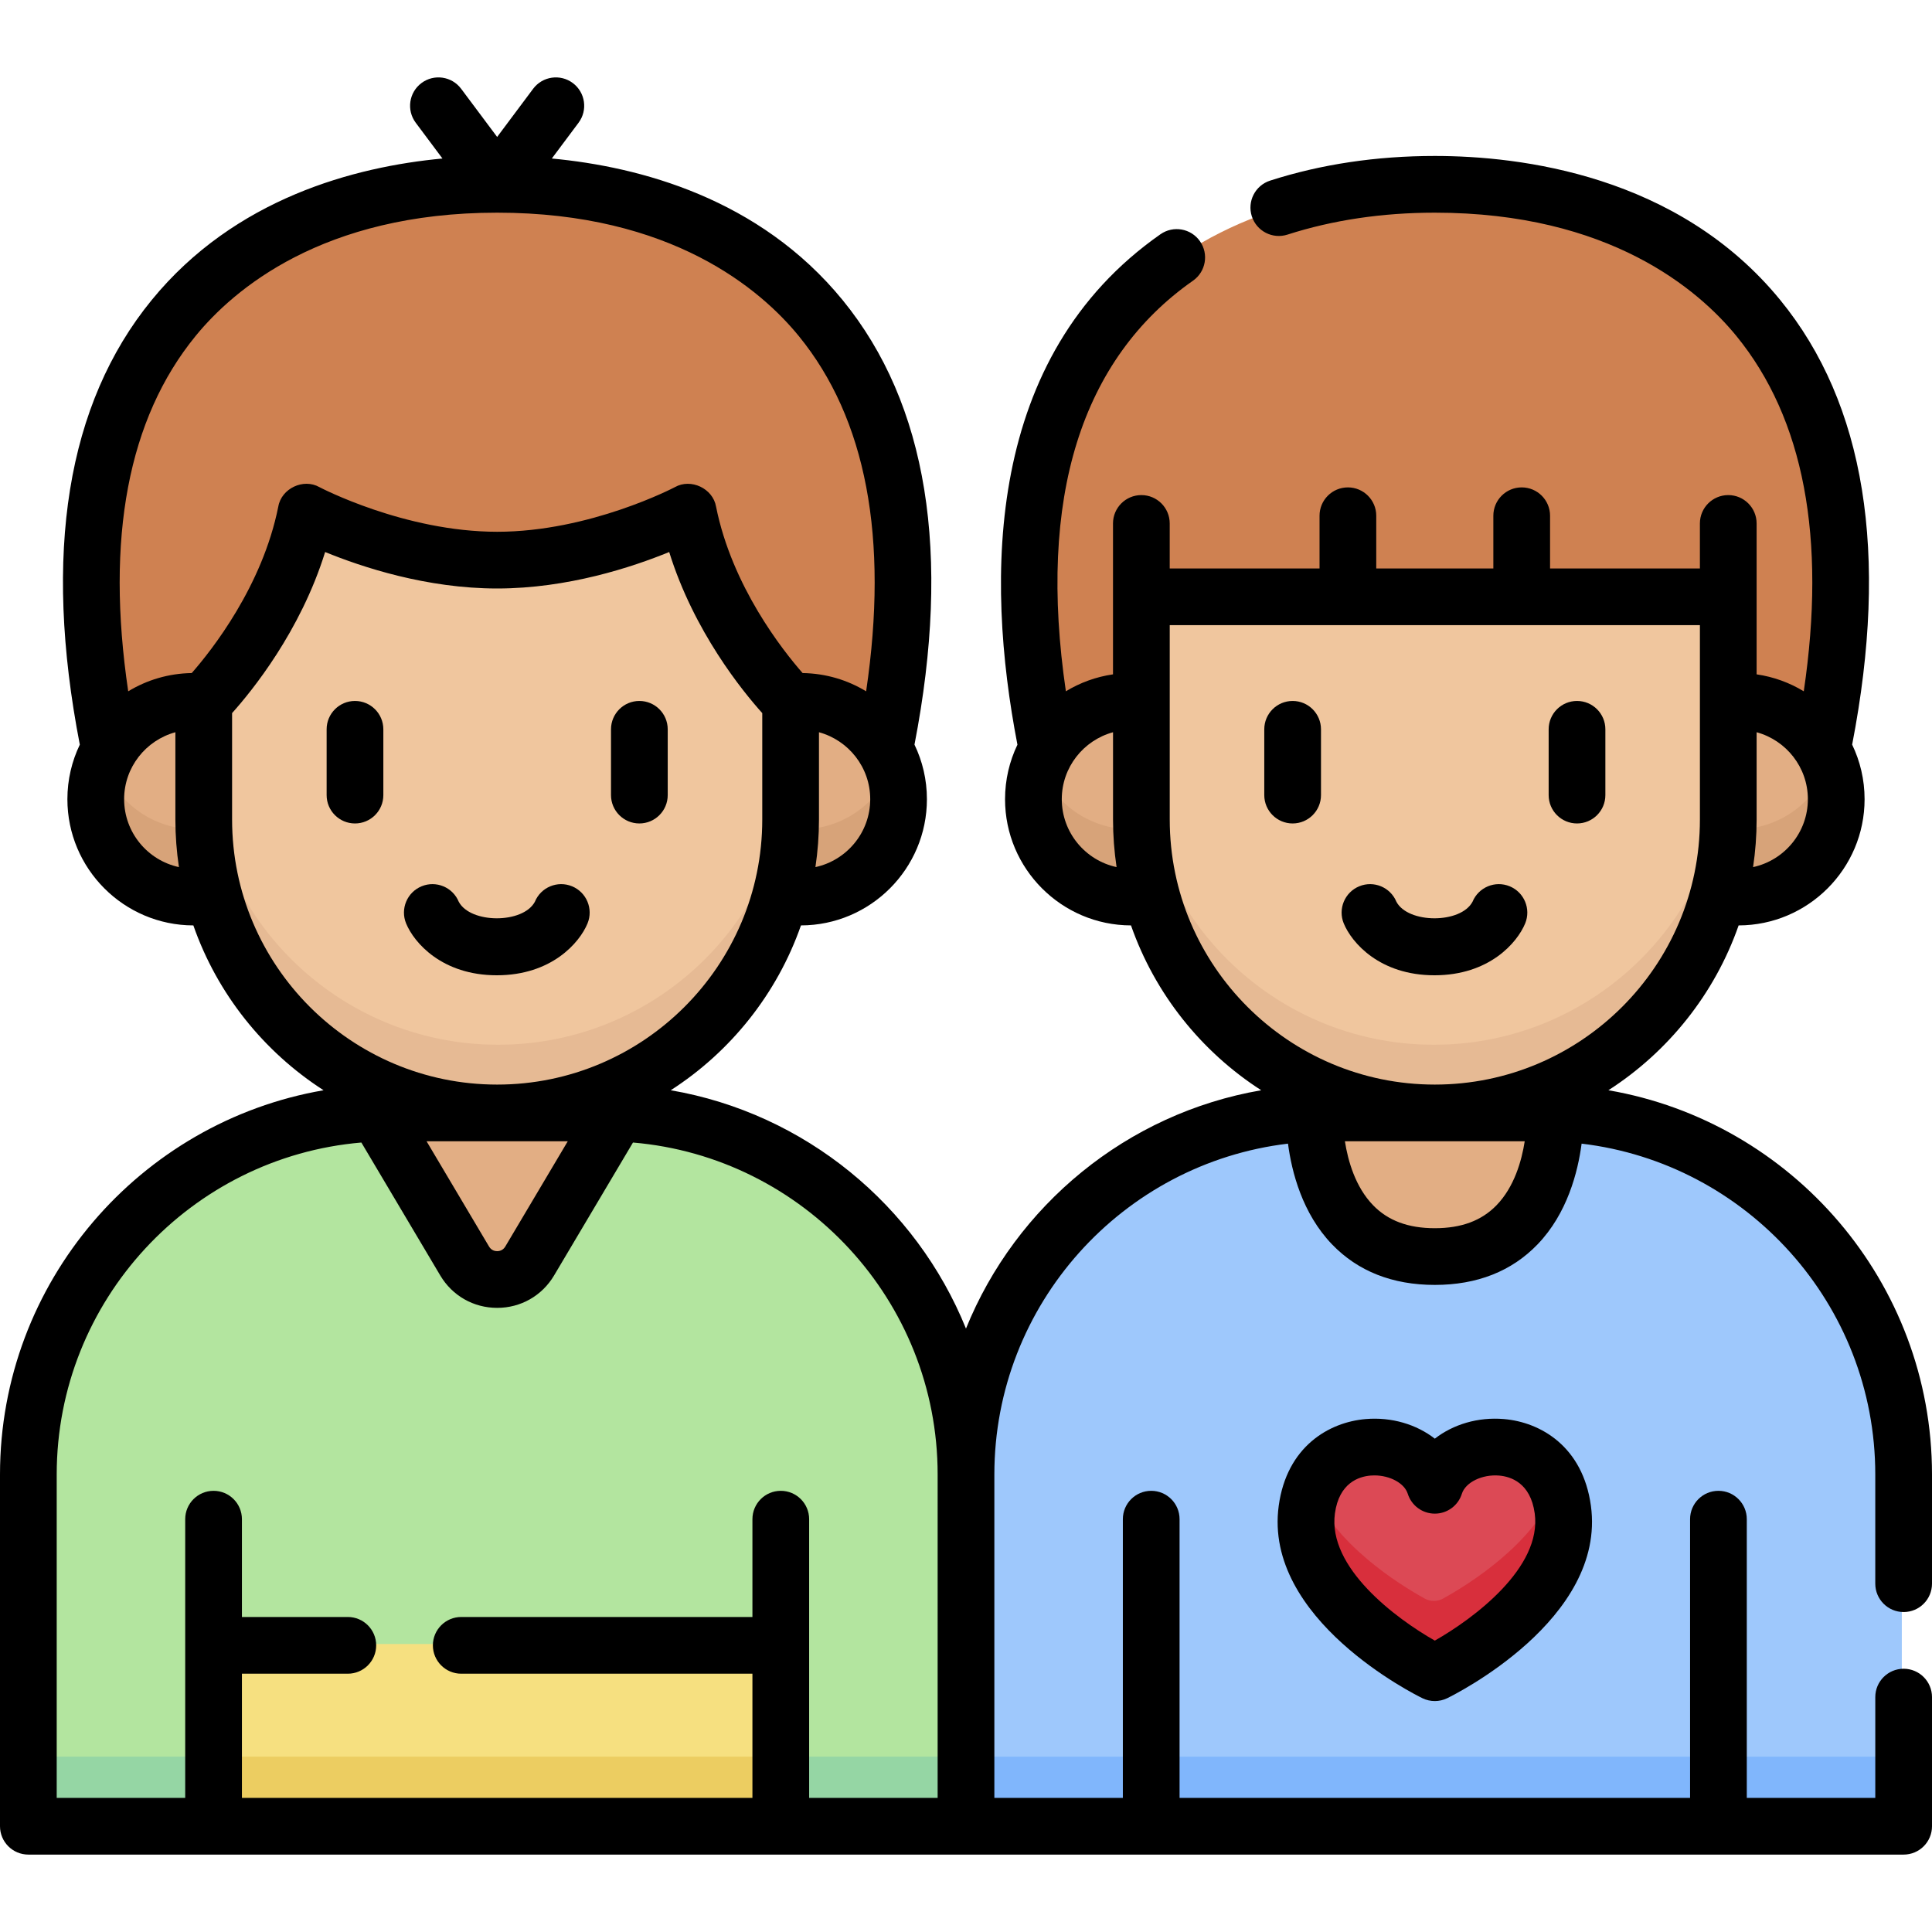 <svg id="Capa_1" enable-background="new 0 0 512 512" height="512" viewBox="0 0 512 512" width="512" xmlns="http://www.w3.org/2000/svg"><g><g><g><path d="m234.508 198.628c23.716-116.557-44.973-149.379-102.512-149.379s-126.228 32.822-102.512 149.379z" fill="#cf8151"/><path d="m54.385 217.251v-31.106c-.88-.09-1.772-.137-2.676-.137-14.293 0-25.879 11.586-25.879 25.88 0 14.293 11.586 25.879 25.879 25.879 1.808 0 3.573-.187 5.276-.54-1.693-6.375-2.6-13.069-2.6-19.976z" fill="#e2ae84"/><path d="m212.288 186.007c-.904 0-1.796.047-2.676.137v31.106c0 6.907-.907 13.601-2.6 19.975 1.704.353 3.468.54 5.276.54 14.293 0 25.879-11.587 25.879-25.879.001-14.292-11.586-25.879-25.879-25.879z" fill="#e2ae84"/><path d="m51.709 219.766c-11.128 0-20.613-7.024-24.269-16.879-1.04 2.803-1.61 5.835-1.61 9 0 14.293 11.586 25.879 25.879 25.879 1.808 0 3.573-.187 5.276-.54-1.498-5.641-2.378-11.534-2.561-17.602-.892.093-1.798.142-2.715.142z" fill="#d7a379"/><path d="m212.288 219.766c-.917 0-1.823-.049-2.715-.142-.183 6.068-1.063 11.961-2.561 17.602 1.704.353 3.468.54 5.276.54 14.293 0 25.879-11.587 25.879-25.879 0-3.165-.57-6.197-1.611-9-3.655 9.855-13.14 16.879-24.268 16.879z" fill="#d7a379"/><path d="m255.999 483.527h-248v-93.036c0-52.814 42.814-95.628 95.628-95.628h56.745c52.814 0 95.628 42.814 95.628 95.628v93.036z" fill="#b3e59f"/><path d="m7.999 465.527h248v18h-248z" fill="#95d6a4"/><path d="m123.397 334.025c3.875 6.528 13.324 6.528 17.199 0l23.203-39.094c-1.138-.04-2.279-.068-3.427-.068h-56.745c-1.15 0-2.293.028-3.433.068z" fill="#e2ae84"/><path d="m209.607 186.145s-21.279-21.221-27.073-50.183c0 0-23.753 12.688-50.538 12.688s-50.538-12.688-50.538-12.688c-5.793 28.96-27.07 50.18-27.072 50.183v31.106c0 42.865 34.749 77.613 77.613 77.613 42.865 0 77.613-34.748 77.613-77.613v-31.106z" fill="#f0c69e"/><path d="m131.999 276.864c-42.865 0-77.613-34.748-77.613-77.613v18c0 42.865 34.749 77.613 77.613 77.613 42.865 0 77.613-34.748 77.613-77.613v-18c0 42.864-34.749 77.613-77.613 77.613z" fill="#e6ba94"/><path d="m56.985 435.681h150.026v47.847h-150.026z" fill="#f6e080"/><path d="m56.985 465.527h150.026v18h-150.026z" fill="#eccd61"/></g><g><path d="m482.511 198.628c23.716-116.557-44.974-149.379-102.512-149.379s-126.229 32.822-102.513 149.379z" fill="#cf8151"/><path d="m302.388 217.251v-31.106c-.88-.09-1.772-.137-2.676-.137-14.293 0-25.879 11.586-25.879 25.88 0 14.293 11.586 25.879 25.879 25.879 1.808 0 3.573-.187 5.276-.54-1.693-6.375-2.6-13.069-2.6-19.976z" fill="#e2ae84"/><path d="m460.291 186.007c-.904 0-1.796.047-2.676.137v31.106c0 6.907-.907 13.601-2.6 19.975 1.704.353 3.468.54 5.276.54 14.293 0 25.879-11.587 25.879-25.879s-11.586-25.879-25.879-25.879z" fill="#e2ae84"/><path d="m299.712 219.766c-11.128 0-20.613-7.024-24.269-16.879-1.04 2.803-1.61 5.835-1.61 9 0 14.293 11.586 25.879 25.879 25.879 1.808 0 3.573-.187 5.276-.54-1.498-5.641-2.378-11.534-2.561-17.602-.893.093-1.798.142-2.715.142z" fill="#d7a379"/><path d="m460.291 219.766c-.917 0-1.823-.049-2.715-.142-.183 6.068-1.063 11.961-2.561 17.602 1.704.353 3.468.54 5.276.54 14.293 0 25.879-11.587 25.879-25.879 0-3.165-.571-6.197-1.611-9-3.656 9.855-13.141 16.879-24.268 16.879z" fill="#d7a379"/><path d="m457.615 158.351v58.9c0 42.865-34.749 77.613-77.613 77.613-42.865 0-77.613-34.748-77.613-77.613v-58.9z" fill="#f0c69e"/><path d="m380.001 276.864c-42.865 0-77.613-34.748-77.613-77.613v18c0 42.865 34.749 77.613 77.613 77.613 42.865 0 77.613-34.748 77.613-77.613v-18c.001 42.864-34.748 77.613-77.613 77.613z" fill="#e6ba94"/><path d="m504.001 483.527h-248v-93.036c0-52.814 42.814-95.628 95.628-95.628h56.745c52.814 0 95.628 42.814 95.628 95.628v93.036z" fill="#9ec8fc"/><path d="m256.001 465.527h248v18h-248z" fill="#80b6fc"/><path d="m379.999 393.346c-4.2-13.402-30.844-15.576-33.853 6.426-3.423 25.025 33.853 43.148 33.853 43.148s37.277-18.123 33.853-43.148c-3.01-22.001-29.654-19.828-33.853-6.426z" fill="#dc4955"/><path d="m412.37 394.1c-5.592 14.95-23.407 25.923-29.94 29.537-1.515.838-3.348.838-4.863 0-6.533-3.613-24.348-14.587-29.94-29.537-.683 1.677-1.193 3.562-1.482 5.673-3.423 25.025 33.853 43.148 33.853 43.148s37.277-18.123 33.853-43.148c-.288-2.112-.798-3.996-1.481-5.673z" fill="#d82f3c"/><path d="m411.841 294.864s1.46 37.987-31.843 37.987-31.843-37.987-31.843-37.987z" fill="#e2ae84"/></g></g><g><path d="m504.485 427.208c4.15 0 7.515-3.365 7.515-7.515v-28.939c0-50.986-37.122-93.459-85.756-101.827 15.889-10.222 28.174-25.562 34.51-43.683 18.411-.035 33.38-15.023 33.38-33.443 0-5.18-1.184-10.088-3.295-14.469 9.818-50.677 3.424-90.308-19.042-117.805-27.152-33.233-69.018-38.195-91.557-38.195-15.478 0-30.161 2.198-43.643 6.533-3.951 1.271-6.124 5.503-4.854 9.454 1.271 3.951 5.505 6.123 9.454 4.854 11.993-3.857 25.128-5.812 39.042-5.812 46.308 0 69.948 20.472 79.918 32.675 17.89 21.897 23.874 53.536 17.861 94.17-3.748-2.28-7.978-3.838-12.496-4.496v-20.549c0-.003-.001-.006-.001-.01v-19.432c0-4.15-3.365-7.515-7.515-7.515s-7.515 3.364-7.515 7.515v11.927h-39.708v-13.968c0-4.15-3.364-7.515-7.515-7.515-4.15 0-7.515 3.364-7.515 7.515v13.968h-31.03v-13.968c0-4.15-3.365-7.515-7.515-7.515s-7.515 3.364-7.515 7.515v13.968h-39.704v-11.927c0-4.15-3.364-7.515-7.515-7.515-4.15 0-7.515 3.364-7.515 7.515v19.442 20.549c-4.515.657-8.742 2.213-12.487 4.49-3.752-25.491-2.788-47.628 2.926-65.928 5.666-18.145 16.014-32.572 30.755-42.88 3.401-2.379 4.23-7.064 1.852-10.465-2.379-3.402-7.065-4.229-10.465-1.852-46.422 32.462-46.48 90.925-37.907 135.278-2.104 4.376-3.285 9.276-3.285 14.447 0 18.419 14.968 33.407 33.379 33.443 6.336 18.121 18.621 33.461 34.51 43.683-35.599 6.125-65.024 30.524-78.242 63.16-13.218-32.636-42.643-57.035-78.242-63.16 15.889-10.222 28.174-25.562 34.51-43.683 18.411-.035 33.379-15.023 33.379-33.443 0-5.179-1.184-10.087-3.295-14.468 9.819-50.677 3.425-90.308-19.042-117.806-22.062-27.002-53.837-35.341-77.066-37.518l7.085-9.482c2.484-3.324 1.803-8.033-1.521-10.517-3.323-2.485-8.033-1.804-10.518 1.521l-9.537 12.762-9.537-12.762c-2.484-3.325-7.194-4.007-10.518-1.521-3.325 2.484-4.006 7.193-1.521 10.517l7.085 9.482c-23.229 2.177-55.005 10.516-77.066 37.518-22.467 27.499-28.861 67.132-19.04 117.814-2.108 4.379-3.291 9.284-3.291 14.461 0 18.419 14.968 33.408 33.38 33.443 6.336 18.121 18.621 33.461 34.51 43.683-48.628 8.368-85.75 50.841-85.75 101.827v93.217c0 4.15 3.364 7.515 7.515 7.515h496.971c4.15 0 7.515-3.365 7.515-7.515v-34.22c0-4.15-3.365-7.515-7.515-7.515s-7.515 3.365-7.515 7.515v26.705h-34.053v-73.858c0-4.15-3.365-7.515-7.515-7.515s-7.515 3.364-7.515 7.515v73.858h-135.29v-73.858c0-4.15-3.365-7.515-7.515-7.515s-7.515 3.364-7.515 7.515v73.858h-34.053v-85.703c0-45.142 34.052-82.475 77.818-87.675.985 7.5 3.79 18.502 11.669 26.69 6.862 7.131 16.026 10.747 27.237 10.747s20.375-3.616 27.237-10.747c7.879-8.189 10.684-19.19 11.669-26.691 43.768 5.198 77.824 42.532 77.824 87.676v28.939c.002 4.151 3.366 7.516 7.516 7.516zm-354.025-124.753-16.552 27.888c-.633 1.067-1.621 1.227-2.154 1.227s-1.521-.16-2.154-1.227l-16.552-27.888zm65.637-72.662c.614-4.119.939-8.33.939-12.617v-23.125c7.813 2.131 13.582 9.271 13.582 17.75 0 8.817-6.232 16.199-14.521 17.992zm-164.261-140.757c9.97-12.203 33.61-32.675 79.918-32.675s69.948 20.472 79.918 32.675c17.89 21.897 23.874 53.536 17.861 94.17-4.924-2.995-10.681-4.746-16.832-4.837-5.252-5.99-18.715-22.988-22.941-44.115-.833-4.811-6.652-7.56-10.901-5.159-.223.118-22.572 11.831-47.105 11.831s-46.882-11.712-47.096-11.826c-4.249-2.419-10.078.338-10.909 5.154-4.227 21.134-17.696 38.133-22.941 44.115-6.152.091-11.909 1.843-16.832 4.84-6.015-40.636-.031-72.275 17.86-94.173zm-18.941 122.765c0-8.479 5.769-15.619 13.582-17.75v23.125c0 4.287.326 8.499.939 12.618-8.288-1.793-14.521-9.176-14.521-17.993zm28.611 5.375v-28.202c5.194-5.783 18.122-21.64 24.658-42.685 9.811 4.021 26.911 9.666 45.59 9.666s35.779-5.645 45.589-9.666c6.539 21.061 19.472 36.915 24.664 42.692v28.195c0 38.736-31.514 70.25-70.251 70.25s-70.25-31.515-70.25-70.25zm186.978 259.281h-34.053v-73.858c0-4.15-3.365-7.515-7.515-7.515s-7.515 3.364-7.515 7.515v25.918h-77.167c-4.15 0-7.515 3.365-7.515 7.515s3.364 7.515 7.515 7.515h77.167v32.911h-135.289v-32.911h28.064c4.15 0 7.515-3.364 7.515-7.515 0-4.15-3.364-7.515-7.515-7.515h-28.064v-25.918c0-4.15-3.365-7.515-7.515-7.515s-7.515 3.364-7.515 7.515v73.858h-34.053v-85.703c0-46.14 35.575-84.122 80.736-87.972l20.911 35.232c3.191 5.375 8.827 8.585 15.079 8.585 6.251 0 11.887-3.209 15.078-8.585l20.911-35.232c45.163 3.848 80.74 41.831 80.74 87.973zm230.621-264.656c0 8.817-6.233 16.199-14.522 17.992.614-4.119.94-8.331.94-12.618v-23.125c7.813 2.132 13.582 9.272 13.582 17.751zm-197.723 0c0-8.479 5.768-15.619 13.582-17.75v23.125c0 4.287.326 8.499.939 12.617-8.289-1.793-14.521-9.175-14.521-17.992zm28.611 5.375v-51.5h140.501v51.5c0 38.736-31.514 70.25-70.251 70.25s-70.25-31.515-70.25-70.25zm70.247 108.311c-7.039 0-12.391-1.992-16.361-6.091-4.694-4.845-6.651-11.751-7.464-16.941h47.651c-.814 5.194-2.771 12.097-7.464 16.941-3.971 4.099-9.322 6.091-16.362 6.091z"/><path d="m342.562 185.761c-4.15 0-7.515 3.365-7.515 7.515v17.434c0 4.15 3.365 7.515 7.515 7.515s7.515-3.364 7.515-7.515v-17.434c-.001-4.15-3.365-7.515-7.515-7.515z"/><path d="m417.925 218.224c4.15 0 7.515-3.364 7.515-7.515v-17.434c0-4.15-3.364-7.515-7.515-7.515-4.15 0-7.515 3.365-7.515 7.515v17.434c.001 4.151 3.365 7.515 7.515 7.515z"/><path d="m94.075 185.761c-4.15 0-7.515 3.365-7.515 7.515v17.434c0 4.15 3.364 7.515 7.515 7.515 4.15 0 7.515-3.364 7.515-7.515v-17.434c-.001-4.15-3.365-7.515-7.515-7.515z"/><path d="m169.438 218.224c4.15 0 7.515-3.364 7.515-7.515v-17.434c0-4.15-3.365-7.515-7.515-7.515s-7.515 3.365-7.515 7.515v17.434c.001 4.151 3.365 7.515 7.515 7.515z"/><path d="m398.543 376.064c-6.896-.585-13.452 1.428-18.302 5.196-4.851-3.769-11.412-5.774-18.302-5.196-9.742.819-20.917 7.283-23.062 22.97-4.121 30.123 36.353 50.171 38.079 51.009 2.074 1.009 4.497 1.009 6.571 0 1.725-.839 42.2-20.886 38.079-51.009-2.147-15.687-13.321-22.151-23.063-22.97zm-18.302 58.717c-10.314-5.856-28.439-19.35-26.474-33.709 1.112-8.132 6.386-9.775 9.431-10.031.343-.029.685-.043 1.025-.043 4.122 0 7.968 2.06 8.847 4.864.982 3.134 3.886 5.268 7.171 5.268 3.284 0 6.188-2.133 7.171-5.267.952-3.036 5.384-5.199 9.873-4.821 3.045.256 8.319 1.899 9.431 10.031 1.963 14.36-16.168 27.857-26.475 33.708z"/><path d="m404.184 244.723c1.587-3.853-.251-8.262-4.103-9.848-3.854-1.588-8.262.25-9.848 4.103-3.137 5.859-17.072 5.823-20.17 0-1.586-3.853-5.993-5.691-9.848-4.103-3.853 1.586-5.69 5.995-4.104 9.848 2.101 5.101 9.527 13.735 24.036 13.735 14.51 0 21.936-8.634 24.037-13.735z"/><path d="m155.698 244.723c1.586-3.853-.251-8.262-4.104-9.848-3.855-1.588-8.262.25-9.848 4.103-3.136 5.859-17.072 5.823-20.17 0-1.586-3.853-5.993-5.691-9.848-4.103-3.853 1.586-5.69 5.995-4.104 9.848 2.101 5.101 9.527 13.735 24.036 13.735 14.511 0 21.937-8.634 24.038-13.735z"/></g></g></svg>